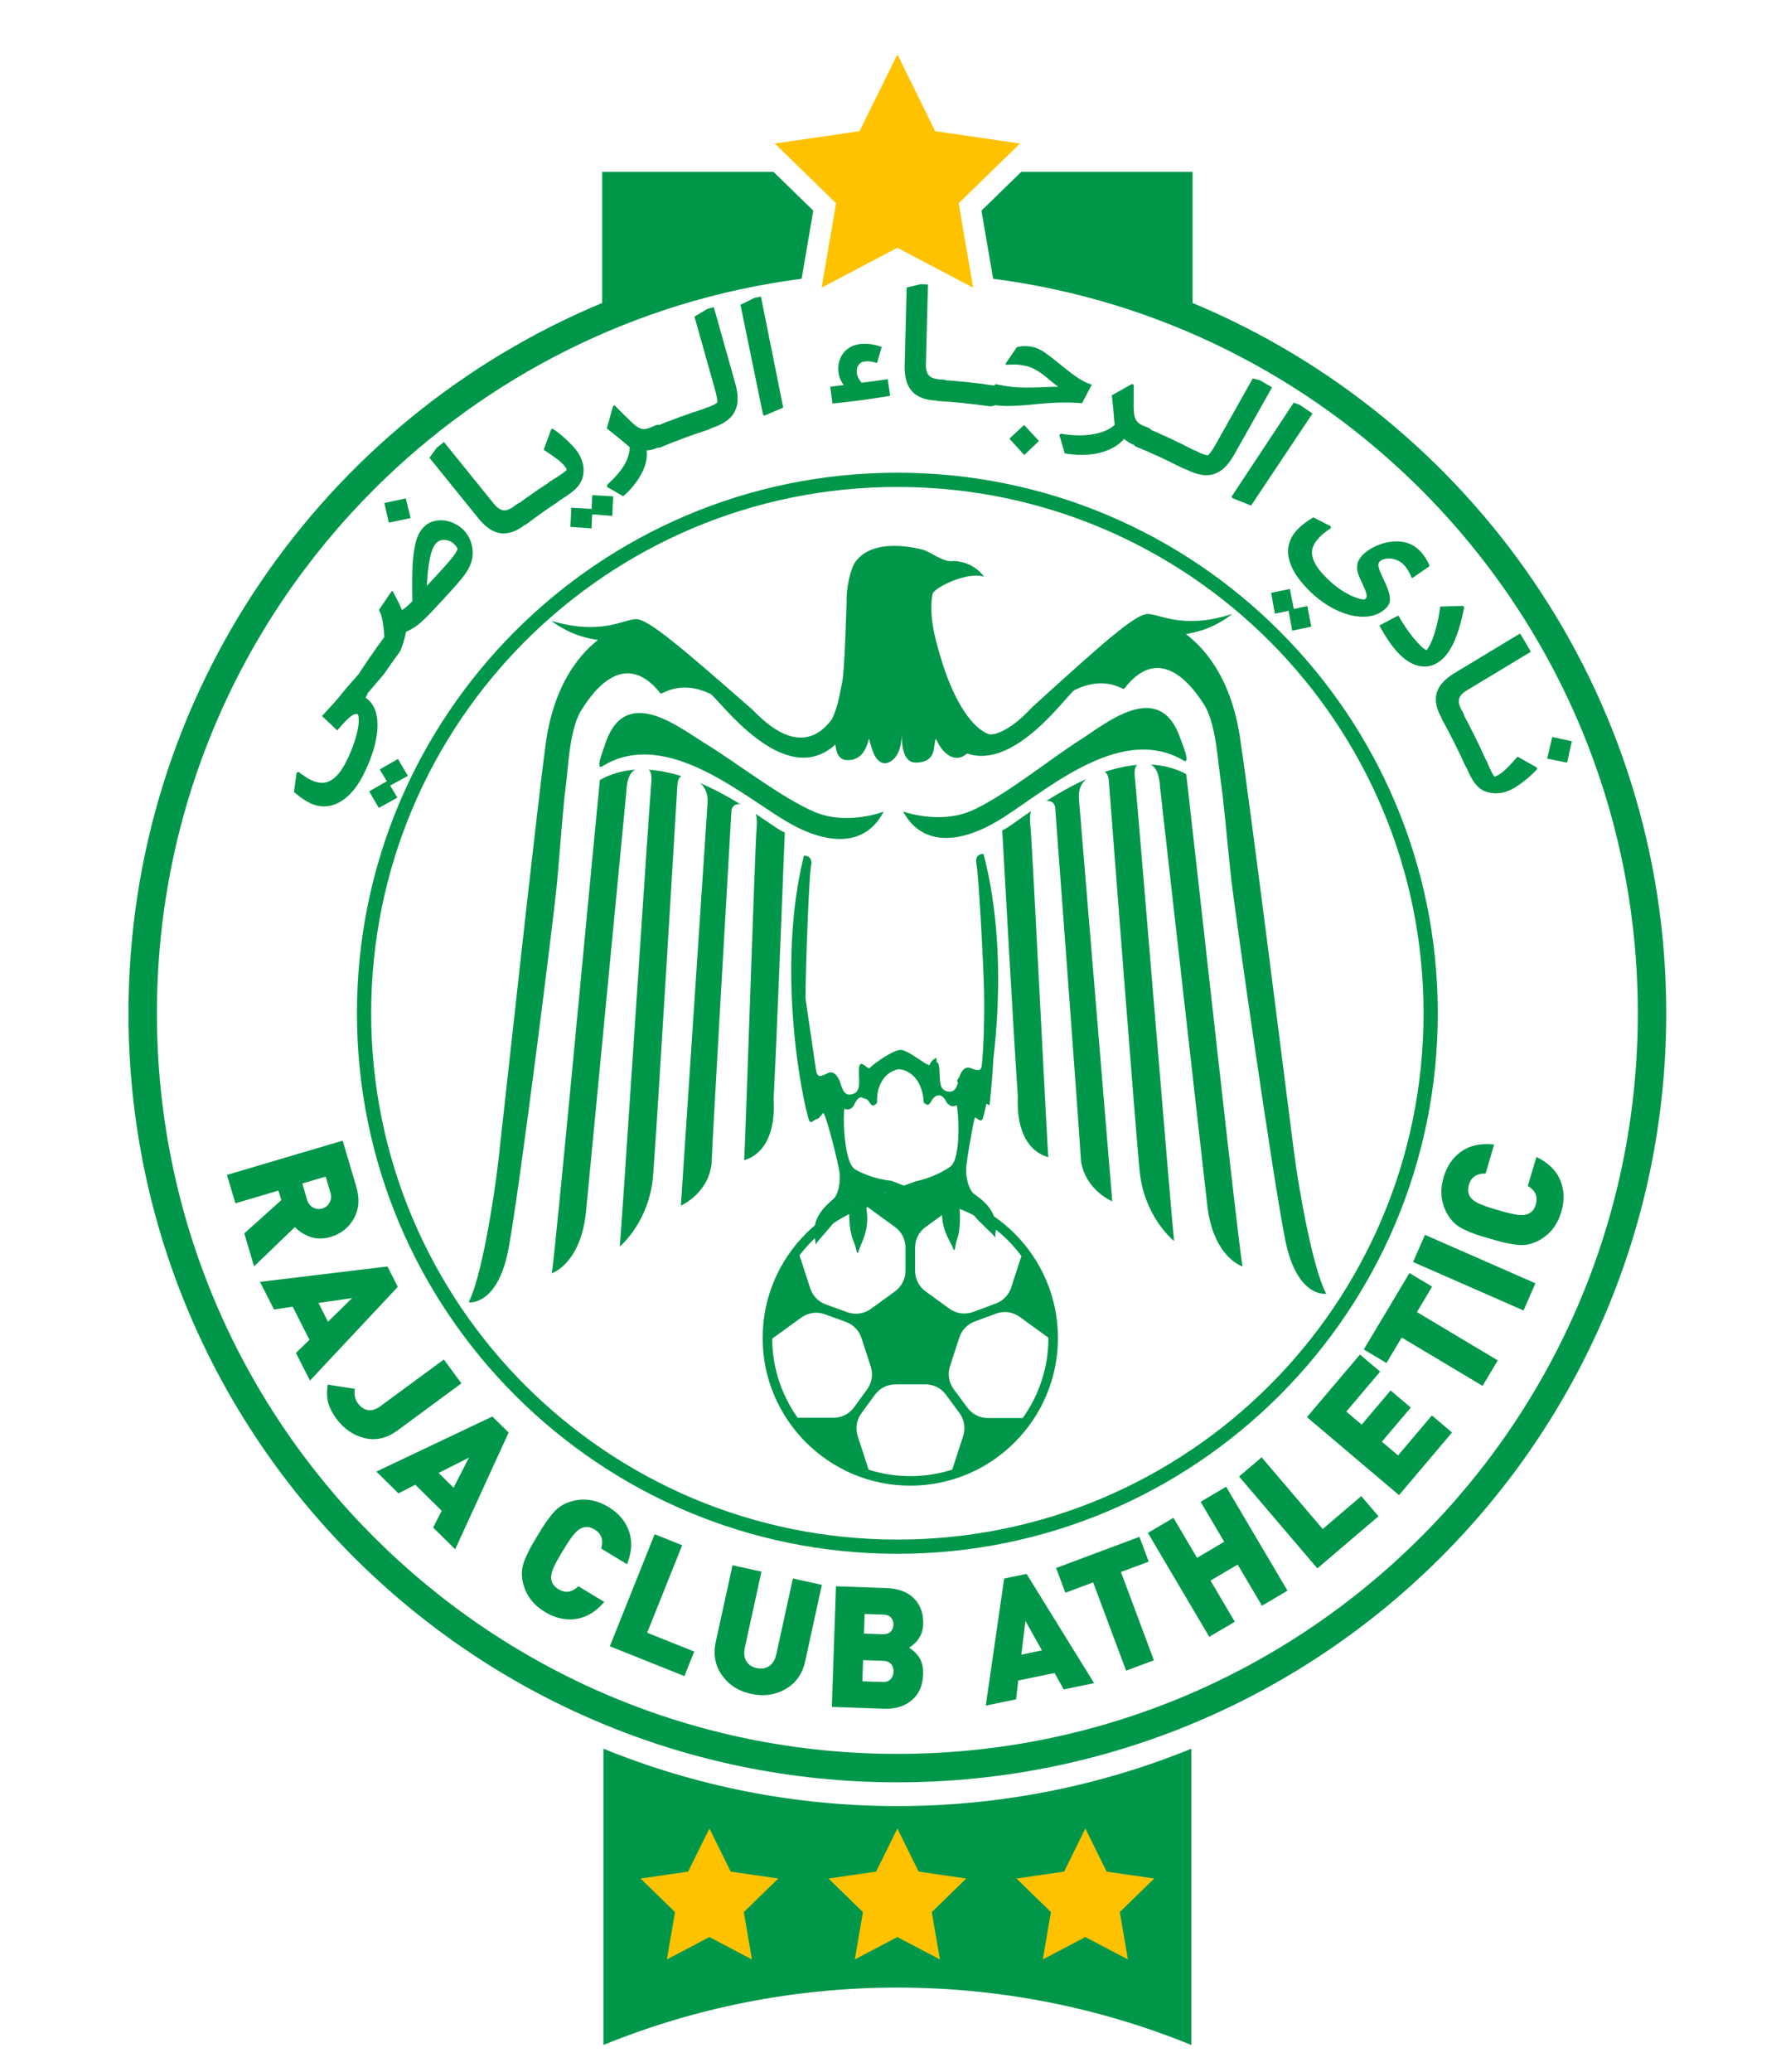 <svg version="1.1" id="Calque_1" xmlns="http://www.w3.org/2000/svg" x="0px" y="0px" viewBox="0 0 366.85 427.96" style="enable-background:new 0 0 366.85 427.96" xml:space="preserve"><style>.st0{fill:#00974A}.st1{fill:#FFC200}</style><path class="st0" d="M52.48,261.52l-2.02-6.81l7.64-6.86l-0.59-1.98l-8.89,2.63l-1.74-5.87l23.9-7.07l2.8,9.46 c0.75,2.53,0.58,4.74-0.5,6.64c-1.08,1.9-2.67,3.16-4.78,3.78c-1.5,0.44-2.89,0.44-4.18,0c-1.29-0.45-2.36-1.13-3.21-2.04 L52.48,261.52z M64.68,249.37c0.62,0.33,1.25,0.4,1.9,0.2s1.14-0.59,1.49-1.21c0.34-0.61,0.4-1.3,0.18-2.06l-0.98-3.32l-4.83,1.43 l0.98,3.32C63.63,248.5,64.06,249.04,64.68,249.37z"/><path class="st0" d="M64.03,285.11l-2.9-5.71l2.79-2.71l-3.46-6.84l-3.86,0.58l-2.9-5.71l26.33-3.18l2.14,4.21L64.03,285.11z M67.75,272.95l4.98-4.88l-6.94,1.01L67.75,272.95z"/><path class="st0" d="M82.13,295.39c-2.24,1.65-4.52,2.17-6.85,1.59c-2.33-0.59-4.25-1.91-5.76-3.95c-0.87-1.18-1.45-2.31-1.73-3.38 c-0.28-1.07-0.31-2.3-0.1-3.71l5.6,0.88c-0.18,1.17,0.03,2.17,0.62,2.97c0.59,0.81,1.29,1.28,2.1,1.41 c0.81,0.13,1.67-0.14,2.59-0.82l13.08-9.63l3.63,4.93L82.13,295.39z"/><path class="st0" d="M94.02,319.95l-4.56-4.5l1.78-3.45l-5.46-5.38l-3.48,1.78l-4.56-4.5l23.96-11.37l3.36,3.32L94.02,319.95z M93.69,307.23l3.18-6.21l-6.27,3.16L93.69,307.23z"/><path class="st0" d="M124.82,330.82c-1.76,2.05-3.72,3.22-5.88,3.52c-2.16,0.3-4.29-0.18-6.38-1.45c-2.4-1.45-3.9-3.43-4.51-5.92 c-0.21-0.83-0.29-1.65-0.24-2.44c0.04-0.79,0.25-1.63,0.63-2.52c0.38-0.89,0.72-1.63,1.04-2.23c0.32-0.6,0.83-1.47,1.53-2.63 c0.7-1.16,1.24-2.02,1.62-2.58c0.38-0.56,0.88-1.21,1.49-1.96c0.62-0.75,1.26-1.32,1.95-1.73c0.68-0.41,1.44-0.71,2.27-0.92 c2.5-0.61,4.95-0.2,7.34,1.25c2.1,1.27,3.51,2.93,4.24,4.98c0.73,2.05,0.6,4.33-0.4,6.84l-5.33-3.23c0.5-1.77,0.05-3.08-1.35-3.93 c-0.92-0.56-1.79-0.67-2.61-0.35c-0.5,0.19-1.02,0.59-1.57,1.2c-0.55,0.61-1.36,1.8-2.43,3.58c-1.08,1.78-1.76,3.05-2.04,3.82 c-0.29,0.77-0.4,1.41-0.34,1.94c0.1,0.88,0.6,1.59,1.52,2.15c1.4,0.85,2.76,0.64,4.1-0.63L124.82,330.82z"/><path class="st0" d="M141.37,346.14l-15.4-6.16l9.25-23.14l5.69,2.27l-7.23,18.07l9.72,3.89L141.37,346.14z"/><path class="st0" d="M166.32,343.08c-0.57,2.6-1.92,4.51-4.07,5.74c-2.14,1.23-4.51,1.56-7.11,0.99s-4.6-1.85-6.02-3.86 c-1.41-2-1.83-4.31-1.27-6.9l3.46-15.8l5.98,1.31l-3.43,15.66c-0.24,1.12-0.15,2.05,0.28,2.8c0.43,0.75,1.15,1.24,2.15,1.46 c1,0.22,1.87,0.08,2.6-0.42c0.73-0.5,1.22-1.3,1.46-2.42l3.43-15.66l5.98,1.31L166.32,343.08z"/><path class="st0" d="M190.68,345.8c-0.08,2.31-0.87,4.08-2.36,5.33c-1.49,1.24-3.38,1.83-5.66,1.75l-10.84-0.38l0.86-24.91 l10.32,0.36c2.54,0.09,4.48,0.81,5.81,2.16c1.33,1.35,1.96,3.13,1.88,5.32c-0.07,2.05-1.04,3.66-2.9,4.84 c0.37,0.25,0.67,0.47,0.92,0.68c0.25,0.21,0.55,0.53,0.91,0.98c0.36,0.44,0.63,1,0.82,1.66S190.7,344.98,190.68,345.8z M183.97,346.77c0.38-0.42,0.58-0.93,0.6-1.54c0.02-0.61-0.14-1.13-0.49-1.56c-0.35-0.43-0.91-0.66-1.67-0.69l-4.13-0.14 l-0.15,4.37l4.13,0.14C183.02,347.39,183.59,347.19,183.97,346.77z M183.98,336.95c0.36-0.38,0.55-0.86,0.57-1.42 c0.02-0.56-0.14-1.04-0.48-1.45c-0.34-0.41-0.89-0.63-1.66-0.65l-3.81-0.13l-0.14,4.06l3.81,0.13 C183.05,337.51,183.61,337.34,183.98,336.95z"/><path class="st0" d="M225.99,347.59l-6.27,1.3l-1.89-3.4l-7.5,1.56l-0.44,3.88l-6.27,1.3l3.8-26.24l4.63-0.96L225.99,347.59z M215.22,340.82l-3.41-6.08l-0.84,6.97L215.22,340.82z"/><path class="st0" d="M237.28,322.5l-5.74,2.14l6.81,18.23l-5.74,2.14l-6.81-18.23l-5.74,2.14l-1.91-5.11l17.21-6.43L237.28,322.5z"/><path class="st0" d="M265.94,328.49l-5.27,3.11l-5.02-8.5l-5.61,3.31l5.02,8.5l-5.28,3.11l-12.67-21.46l5.28-3.11l4.87,8.26 l5.61-3.31l-4.87-8.26l5.27-3.11L265.94,328.49z"/><path class="st0" d="M284.74,313.13l-12.63,10.76l-16.17-18.97l4.66-3.97l12.62,14.81l7.96-6.79L284.74,313.13z"/><path class="st0" d="M299.93,295.83l-10.95,12.93l-19.02-16.1l10.95-12.93l4.17,3.53l-6.99,8.25l3.18,2.69l5.97-7.05l4.17,3.53 l-5.97,7.05l3.34,2.83l6.99-8.25L299.93,295.83z"/><path class="st0" d="M295.82,265.7l-3.14,5.26l16.7,9.98l-3.14,5.26l-16.71-9.98l-3.14,5.26l-4.69-2.8l9.43-15.77L295.82,265.7z"/><path class="st0" d="M317.16,265.02l-2.46,5.61l-22.82-10.01l2.46-5.61L317.16,265.02z"/><path class="st0" d="M317.36,238.93c2.43,1.17,4.07,2.76,4.91,4.77c0.85,2.01,0.93,4.19,0.24,6.54c-0.79,2.69-2.31,4.65-4.56,5.89 c-0.75,0.41-1.52,0.7-2.29,0.86c-0.78,0.16-1.64,0.18-2.6,0.04c-0.96-0.13-1.77-0.28-2.42-0.44c-0.66-0.16-1.64-0.42-2.94-0.8 c-1.3-0.38-2.27-0.68-2.91-0.9c-0.64-0.22-1.4-0.54-2.28-0.94c-0.88-0.4-1.6-0.88-2.17-1.44c-0.57-0.55-1.06-1.21-1.47-1.96 c-1.24-2.26-1.46-4.73-0.68-7.42c0.69-2.35,1.93-4.15,3.72-5.38c1.8-1.24,4.03-1.7,6.71-1.38l-1.75,5.98 c-1.84-0.03-2.99,0.74-3.45,2.31c-0.3,1.03-0.19,1.9,0.33,2.61c0.31,0.43,0.83,0.83,1.56,1.2c0.73,0.37,2.09,0.85,4.09,1.43 s3.4,0.91,4.21,0.99c0.81,0.08,1.47,0.02,1.96-0.17c0.82-0.32,1.38-0.99,1.68-2.02c0.46-1.57-0.09-2.84-1.66-3.8L317.36,238.93z"/><g><polygon class="st0" points="82.2,156.74 78.44,158.89 79.9,161.34 76.25,163.43 78.25,166.84 82.07,164.73 80.6,162.23 84.25,160.22"/><path class="st0" d="M95.55,109.25c-0.72-0.67-1.57-1.16-2.56-1.49c-0.98-0.32-1.98-0.4-2.99-0.22c-1.01,0.18-1.88,0.67-2.61,1.45 c-0.69,0.76-1.21,1.78-1.54,3.09c-0.32,1.3-0.53,2.89-0.63,4.78c-0.09,1.88-0.1,4.32-0.04,7.3c-0.43,0.43-0.81,0.79-1.14,1.09 c-0.34,0.29-0.68,0.54-1.01,0.73c-0.37-0.94-1.02-2.24-1.94-3.89l-0.2,0.01l-2.64,3.89c1.04,1.45,1.11,5.59,1.11,5.59l-1.21,1.68 l-0.01,0.01c-0.07,0.08-0.14,0.17-0.21,0.27l-1.38,1.99l-0.04,0.05c-0.06,0.07-0.12,0.14-0.17,0.22l-1.35,2.03 c-0.07,0.08-0.13,0.17-0.2,0.27l-0.66,1.06c0,0-2.65,2.97-3.38,3.9c-0.72,0.94-1.7,2.07-2.93,3.39l-1.31,1.42l3.15,2.97 c0.84-1,1.53-1.75,2.06-2.25c0.53-0.51,0.97-0.85,1.3-1.01c0.34-0.16,0.64-0.17,0.92-0.04c0.19,0.5,0.23,1.25,0.1,2.24 s-0.4,2.11-0.81,3.36c-0.41,1.25-0.91,2.49-1.5,3.72c-0.78,1.6-1.57,2.78-2.38,3.54c-0.81,0.76-1.63,1.18-2.48,1.24 c-0.85,0.07-1.76-0.13-2.72-0.6c-0.36-0.17-0.74-0.4-1.15-0.67c-0.41-0.28-0.88-0.61-1.39-0.99l-0.36,0.26l-0.53,3.91 c1.2,1.04,2.31,1.81,3.32,2.3c1.28,0.61,2.59,0.81,3.93,0.59c1.34-0.22,2.64-0.9,3.91-2.05c1.27-1.15,2.41-2.78,3.42-4.88 c1.13-2.33,1.91-4.53,2.33-6.59c0.43-2.06,0.47-3.86,0.12-5.39c-0.35-1.53-1.09-2.67-2.23-3.43l0.47-0.99l3.41-4.01l1.52-2.2 l0.07-0.1l1.57-2.17c0.48-0.66,1.2-3.48,1.31-4.15c1.07-0.47,2.03-1.06,2.86-1.78c0.84-0.72,1.95-1.82,3.33-3.31l2.54-2.75 c1.24-1.34,2.2-2.44,2.89-3.3c0.68-0.86,1.2-1.68,1.56-2.46c0.36-0.78,0.55-1.6,0.59-2.46c0.04-0.88-0.11-1.79-0.46-2.73 C96.83,110.74,96.29,109.93,95.55,109.25z M93.44,115.14c-0.54,0.68-1.51,1.78-2.91,3.3l-2.35,2.54c0.09-2.26,0.29-4.15,0.61-5.66 c0.32-1.51,0.76-2.57,1.32-3.17c0.3-0.33,0.68-0.53,1.13-0.61c0.45-0.08,0.91-0.04,1.36,0.1c0.45,0.15,0.83,0.36,1.14,0.65 c0.43,0.4,0.69,0.77,0.78,1.11C94.34,113.87,93.98,114.45,93.44,115.14z"/><polygon class="st0" points="84.82,106.99 83.82,102.92 79.39,103.88 80.32,107.93"/><polygon class="st0" points="122.21,105.1 118.01,104.85 117.82,108.81 122.18,109.12 122.31,106.22 126.47,106.54 126.65,102.5 122.33,102.25"/><path class="st0" d="M120.34,98.62c0.23-0.84,0.27-1.68,0.12-2.52c-0.15-0.83-0.47-1.65-0.95-2.45c-0.42-0.7-1.15-1.54-2.18-2.53 c-1.02-0.99-2.09-1.86-3.19-2.61l-0.3,0.18l-1.54,4.2c1.16,0.74,2.14,1.42,2.93,2.03c0.79,0.62,1.35,1.19,1.67,1.73 c0.1,0.16,0.16,0.28,0.17,0.35c-0.15,0.2-0.49,0.49-1.02,0.86c-0.53,0.37-1.1,0.75-1.73,1.12l-0.9,0.55l0.02,0.06l-1.92,1.3 c-0.11,0.04-0.22,0.11-0.33,0.19l-1.96,1.39c-0.1,0.05-0.2,0.11-0.31,0.19l-1.57,1.17c-0.22,0.05-0.45,0.17-0.7,0.37 c-0.69,0.56-1.28,0.92-1.78,1.08c-0.5,0.17-0.98,0.15-1.44-0.05c-0.46-0.2-0.94-0.6-1.44-1.22L91.7,91.28 c-0.51,0.4-1.01,0.8-1.51,1.21l-1.48,2.05l10.08,12.47c1.55,1.92,3.14,2.97,4.74,3.13c1.55,0.16,3.2-0.43,4.95-1.8l0.03,0.07 l2.15-1.59l2.18-1.55l0.15-0.1l2.17-1.47c0.19-0.13,0.36-0.27,0.5-0.41l0.16-0.1c1.48-0.89,2.55-1.68,3.21-2.37 C119.7,100.14,120.13,99.4,120.34,98.62z"/><path class="st0" d="M147.44,63.43c-0.43,0.11-0.86,0.23-1.3,0.35l-2.69,1.6l4.26,15.16c0.29,1.03,0.45,1.89,0.47,2.56 c-0.5,0.46-1.36,0.85-2.57,1.2v0.05l-2.21,0.74h-0.01c-0.11,0.02-0.21,0.05-0.33,0.09L140.8,86h-0.02 c-0.12,0.02-0.23,0.06-0.35,0.11l-2.24,0.86h-0.01c-0.11,0.02-0.23,0.06-0.35,0.11l-1.63,0.67c-0.28-0.07-0.6-0.01-0.96,0.16 c-0.78,0.37-1.41,0.6-1.89,0.67c-0.48,0.08-0.96-0.01-1.43-0.26c-0.47-0.26-1.05-0.72-1.74-1.4c-0.09-0.09-0.21-0.21-0.37-0.38 c-0.16-0.17-0.38-0.37-0.64-0.61c-0.36-0.37-0.73-0.74-1.1-1.1c-0.37-0.37-0.73-0.74-1.09-1.11l-0.35,0.17l-1.29,4.58 c1.94,1.52,3.52,2.82,4.74,3.9c-0.04,1.21-0.41,2.42-1.11,3.63c-0.7,1.22-1.88,2.58-3.53,4.1l-0.05,0.45l3.33,1.94 c1.56-1.34,2.8-2.87,3.73-4.57s1.31-3.33,1.12-4.9c0.72-0.02,1.52-0.22,2.41-0.62l0.03,0.15l2.49-1.02l0.13-0.05l2.39-0.91 l0.1-0.04l2.39-0.86l0.14-0.05l2.52-0.84c0.24-0.08,0.45-0.18,0.63-0.3c1.37-0.45,2.48-0.98,3.33-1.6c1.04-0.76,1.72-1.75,2.05-3 c0.33-1.24,0.23-2.82-0.31-4.73L147.44,63.43z"/><path class="st0" d="M155.83,61.52l-2.88,1.42l4.67,22.73l0.32,0.15l3.84-1.65l-4.6-22.92C156.73,61.34,156.28,61.42,155.83,61.52z"/><path class="st0" d="M177.98,79.04c-0.63-0.73-0.97-1.46-1.01-2.18c-0.04-0.63,0.1-1.15,0.44-1.57c0.33-0.42,0.83-0.64,1.52-0.68 c0.52-0.04,1.26,0.08,2.22,0.35l0.98-3.28c-0.58-0.24-1.22-0.43-1.94-0.55c-0.72-0.12-1.42-0.16-2.1-0.12 c-1.05,0.06-1.95,0.34-2.72,0.84c-0.76,0.5-1.34,1.16-1.72,1.98c-0.39,0.82-0.55,1.7-0.49,2.66c0.06,1.12,0.44,2.12,1.12,3.02 l-2.78,0.34l0.45,3.48c2.32-0.23,4.32-0.46,5.99-0.69c1.67-0.23,3.65-0.52,5.94-0.89l-0.52-3.44 C181.6,78.57,179.81,78.82,177.98,79.04z"/><polygon class="st0" points="208.5,90.59 211.57,93.97 214.6,91.07 211.54,87.76"/><path class="st0" d="M219.17,83.13c1.65-0.03,3.09,0.02,4.33,0.15l2.02-3.85c-0.81-0.23-1.67-0.63-2.58-1.21 c-0.91-0.57-2.18-1.52-3.79-2.84c-1.58-1.29-2.75-2.19-3.54-2.71c-0.78-0.51-1.54-0.85-2.29-1.02c-0.55-0.12-1.12-0.18-1.71-0.17 c-0.59,0.01-1.11,0.09-1.57,0.22l-2.35,3.42l0.13,0.21c0.75-0.05,1.44-0.06,2.07-0.04s1.3,0.12,2,0.28 c0.75,0.16,1.53,0.48,2.32,0.95c0.79,0.47,1.75,1.2,2.89,2.2c0.69,0.56,1.17,0.94,1.46,1.15c-0.19,0.01-0.66,0.01-1.4,0.03 c-0.75,0.01-1.53,0.04-2.36,0.09c-2.19,0.08-3.92,0.07-5.17-0.04c-1.26-0.1-2.6-0.32-4.04-0.64l-0.15,0.32l-2.17-0.29 c-0.11-0.03-0.23-0.05-0.36-0.07L200.48,79c-0.1-0.03-0.22-0.05-0.34-0.06l-2.38-0.21l-0.07-0.01c-0.08-0.02-0.17-0.03-0.27-0.04 l-1.99-0.14c-0.2-0.1-0.45-0.15-0.76-0.16c-0.88-0.03-1.57-0.14-2.05-0.34c-0.49-0.2-0.84-0.52-1.06-0.97 c-0.23-0.45-0.33-1.07-0.31-1.86l0.43-16.46c-0.52-0.02-1.05-0.04-1.58-0.05l-2.82,0.68l-0.41,16.03 c-0.06,2.47,0.46,4.29,1.58,5.47c1.08,1.13,2.72,1.75,4.95,1.84l-0.02,0.06l2.79,0.2h0.08h0.03l2.42,0.23l0.11,0.01l2.67,0.3h0.05 l2.61,0.35c0.55,0.07,1.02,0.01,1.39-0.19c0.75,0.1,1.53,0.15,2.34,0.16c1.48,0.02,3.48-0.1,6-0.36 C215.76,83.28,217.52,83.17,219.17,83.13z"/><path class="st0" d="M262.75,80c-0.83-0.5-1.66-0.99-2.49-1.47l-1.49-0.38l-7.72,13.73c-0.53,0.93-1.03,1.65-1.49,2.14 c-0.67-0.04-1.56-0.36-2.66-0.98l-0.03,0.04l-2.09-1.04l-0.01-0.01c-0.08-0.05-0.18-0.11-0.29-0.16l-2.19-1.04 c-0.09-0.06-0.19-0.11-0.3-0.16l-2.21-0.99l-0.01-0.01c-0.09-0.06-0.19-0.11-0.3-0.16l-1.65-0.7c-0.15-0.24-0.42-0.42-0.82-0.56 c-0.79-0.28-1.38-0.56-1.76-0.85c-0.38-0.28-0.65-0.68-0.82-1.2c-0.16-0.51-0.24-1.26-0.25-2.22l0.01-4.53l-0.39-0.14l-4.13,2.32 c0.19,1.63,0.38,3.67,0.58,6.11c-0.63,0.6-1.47,1.08-2.52,1.45s-2.3,0.6-3.75,0.69c-1.46,0.09-3.06-0.01-4.81-0.31l-0.35,0.25 l1.13,3.82c1.73,0.29,3.37,0.37,4.93,0.24c1.55-0.13,2.96-0.47,4.22-1.03c1.27-0.55,2.3-1.3,3.1-2.22 c0.59,0.54,1.33,0.99,2.21,1.33l-0.09,0.13l2.47,1.04l0.12,0.05l2.33,1.04l0.11,0.05l2.3,1.09l0.12,0.06l2.39,1.19 c0.23,0.12,0.46,0.2,0.67,0.25c1.27,0.64,2.42,1.04,3.45,1.21c1.26,0.2,2.45-0.02,3.56-0.67c1.12-0.64,2.16-1.83,3.13-3.56 L262.75,80z"/><path class="st0" d="M268.43,83.58l-1.21-0.41l-12.8,19.35l0.12,0.34l3.88,1.55l12.69-19.01 C270.23,84.78,269.33,84.18,268.43,83.58z"/><path class="st0" d="M287.04,124.39c0.11-0.41,0.1-0.94-0.04-1.6c-0.14-0.66-0.45-1.5-0.92-2.53c-0.47-0.97-0.8-1.71-1.01-2.21 c-0.2-0.5-0.32-0.91-0.35-1.25c-0.03-0.34,0.06-0.62,0.27-0.84c0.32-0.31,0.76-0.51,1.35-0.59c0.58-0.08,1.2-0.03,1.84,0.17 c0.65,0.19,1.22,0.53,1.7,1c0.35,0.35,0.68,0.78,0.99,1.29c0.3,0.51,0.54,1,0.71,1.46l0.2,0.05l3.52-2.43 c-0.17-0.5-0.44-1.04-0.81-1.63c-0.37-0.59-0.8-1.13-1.3-1.62c-1.1-1.08-2.4-1.68-3.91-1.81c-1.52-0.12-2.98,0.09-4.4,0.64 c-1.43,0.55-2.55,1.25-3.39,2.09c-0.62,0.64-0.99,1.27-1.1,1.91c-0.12,0.64-0.08,1.27,0.11,1.88s0.53,1.4,1,2.35 c0.42,0.9,0.67,1.56,0.76,1.97c0.09,0.42,0.03,0.72-0.16,0.92c-0.04,0.04-0.13,0.1-0.3,0.2c-0.57-0.03-1.27-0.21-2.1-0.54 c-0.83-0.32-1.73-0.8-2.7-1.44c-0.96-0.64-1.9-1.41-2.81-2.3c-1.34-1.31-2.24-2.47-2.71-3.49c-0.47-1.02-0.59-1.93-0.38-2.73 c0.21-0.8,0.7-1.6,1.47-2.38c0.28-0.28,0.61-0.58,1-0.89c0.38-0.31,0.84-0.64,1.36-1.01l-0.08-0.37l-3.58-1.81 c-1.3,0.76-2.37,1.57-3.22,2.44c-1.01,1.03-1.64,2.2-1.89,3.51c-0.26,1.3-0.03,2.74,0.67,4.31s1.92,3.21,3.67,4.93 c1.78,1.75,3.69,3.09,5.73,4.03c2.04,0.94,3.96,1.36,5.75,1.28c1.8-0.08,3.25-0.69,4.37-1.82 C286.69,125.18,286.92,124.8,287.04,124.39z"/><polygon class="st0" points="267.24,125.76 266.44,121.63 262.56,122.43 263.34,126.73 266.18,126.14 266.91,130.24 270.86,129.41 270.03,125.16"/><path class="st0" d="M300.47,132.27c0.83-1.96,1.48-4.24,1.96-6.86l-0.2-0.28l-4.73,0.13c-0.22,1.76-0.58,3.5-1.1,5.23 c-0.52,1.74-1.1,3-1.74,3.78c-0.42-0.18-0.98-0.63-1.66-1.36c-0.68-0.73-1.3-1.47-1.84-2.21c-0.4-0.54-0.83-1.16-1.28-1.86 c-0.46-0.69-0.76-1.22-0.9-1.57l-0.26-0.11l-3.78,2.01c0.2,0.43,0.55,1.05,1.05,1.86c0.49,0.81,0.97,1.52,1.42,2.14 c1.03,1.39,2.11,2.48,3.25,3.26c1.14,0.78,2.29,1.19,3.45,1.22c1.15,0.04,2.24-0.33,3.28-1.09 C298.61,135.66,299.64,134.23,300.47,132.27z"/><polygon class="st0" points="320.63,152.2 319.58,156.67 323.69,157.5 324.69,153.08"/><path class="st0" d="M313.48,156.27c-0.95,1.07-1.78,1.94-2.48,2.62c-0.71,0.68-1.36,1.13-1.94,1.37c-0.17,0.07-0.3,0.11-0.37,0.11 c-0.17-0.18-0.41-0.56-0.69-1.14c-0.29-0.58-0.57-1.21-0.84-1.89l-0.14-0.32l-0.04,0.01l-0.99-2.13c-0.03-0.1-0.07-0.21-0.13-0.32 l-1.04-2.12v-0.01c-0.04-0.12-0.1-0.25-0.17-0.38l-1.13-2.19l-0.02-0.06c-0.02-0.07-0.06-0.14-0.1-0.21l-0.94-1.74 c-0.02-0.22-0.11-0.46-0.27-0.73c-0.46-0.76-0.73-1.4-0.83-1.92c-0.09-0.51-0.01-0.98,0.25-1.41c0.26-0.43,0.73-0.85,1.41-1.26 l13.19-7.95c-0.72-1.27-1.46-2.53-2.23-3.77l-13.49,8.14c-2.12,1.27-3.37,2.69-3.76,4.26c-0.38,1.52-0.01,3.24,1.11,5.16 l-0.07,0.02l1.28,2.34l0.07,0.14l1.16,2.25l0.05,0.1l1.13,2.3l0.06,0.12l1.12,2.42c0.1,0.2,0.2,0.38,0.32,0.54 c0.58,1.37,1.13,2.4,1.65,3.09c0.57,0.76,1.22,1.31,1.96,1.64c0.82,0.32,1.65,0.48,2.5,0.48c0.85-0.01,1.7-0.18,2.55-0.53 c0.78-0.31,1.73-0.89,2.86-1.74c1.13-0.84,2.15-1.76,3.05-2.75l-0.13-0.33L313.48,156.27z"/></g><path class="st0" d="M188.03,306.81c16.82,0,30.5-13.68,30.5-30.5c0-16.82-13.68-30.5-30.5-30.5s-30.5,13.68-30.5,30.5	C157.53,293.13,171.21,306.81,188.03,306.81z M216.56,276.31c0,6.16-1.97,11.86-5.3,16.53h-7.21c-1.66,0-3.23-0.79-4.22-2.13	l-2.83-3.82c-1.01-1.36-1.3-3.13-0.77-4.75l1.93-5.93c0.5-1.53,1.66-2.74,3.17-3.3l4.41-1.63c1.65-0.61,3.49-0.36,4.91,0.68	l5.91,4.3C216.56,276.27,216.56,276.29,216.56,276.31z M189.02,257.65c0-1.68,0.8-3.26,2.16-4.25l5.77-4.19	c5.67,1.87,10.56,5.47,14.03,10.18l-2.11,6.5c-0.5,1.53-1.66,2.74-3.17,3.3l-4.7,1.74c-1.65,0.61-3.49,0.36-4.91-0.68l-4.91-3.57	c-1.36-0.99-2.16-2.57-2.16-4.25V257.65z M191.16,285.88c1.66,0,3.23,0.79,4.22,2.13l2.8,3.79c1.01,1.36,1.3,3.13,0.77,4.75	l-2.25,6.94c-2.74,0.88-5.65,1.35-8.68,1.35c-3,0-5.89-0.47-8.6-1.33l-2.25-6.92c-0.52-1.6-0.24-3.35,0.75-4.71l2.79-3.83	c0.99-1.36,2.57-2.16,4.25-2.16H191.16z M179.11,249.21l5.77,4.19c1.36,0.99,2.16,2.57,2.16,4.25v4.78c0,1.68-0.81,3.26-2.16,4.25	l-4.98,3.62c-1.41,1.02-3.24,1.28-4.88,0.69l-4.45-1.61c-1.52-0.55-2.71-1.78-3.21-3.32l-2.21-6.8	C168.63,254.62,173.48,251.07,179.11,249.21z M159.5,276.46l6-4.36c1.41-1.02,3.24-1.28,4.88-0.69l4.35,1.58	c1.52,0.55,2.71,1.78,3.21,3.32l1.92,5.9c0.52,1.6,0.24,3.35-0.75,4.71l-2.7,3.71c-0.99,1.36-2.57,2.16-4.25,2.16h-7.4	C161.48,288.16,159.53,282.53,159.5,276.46z"/><path class="st0" d="M185.36,372.98c-21.49,0-41.98-4.22-60.72-11.85v61.18c18.74-7.63,39.24-11.85,60.72-11.85	c21.49,0,41.98,4.22,60.72,11.85v-61.18C227.35,368.76,206.85,372.98,185.36,372.98z"/><path class="st0" d="M344.18,209.25c0,87.72-71.1,158.82-158.82,158.82c-87.71,0-158.82-71.1-158.82-158.82	c0-66.1,40.39-122.77,97.84-146.68V35.48h35.38l8.23,8.02l-2.41,14.07C131.25,62,100.5,77.81,77.21,101.1	c-27.69,27.69-44.8,65.91-44.8,108.15c0,42.25,17.11,80.47,44.8,108.15c27.69,27.69,65.9,44.8,108.15,44.8s80.47-17.11,108.16-44.8	c27.68-27.68,44.79-65.9,44.79-108.15c0-42.24-17.11-80.46-44.79-108.15c-23.3-23.29-54.05-39.1-88.38-43.53l-2.41-14.07l8.23-8.02	h35.38v27.09C303.79,86.48,344.18,143.15,344.18,209.25z"/><polygon class="st1" points="185.36,11.24 177.54,27.09 160.04,29.64 172.7,41.98 169.71,59.41 185.36,51.17 201.01,59.41 198.02,41.98 210.69,29.64 193.18,27.09"/><path class="st0" d="M264.29,130.32c-20.2-20.2-48.11-32.7-78.93-32.7c-61.65,0-111.63,49.98-111.63,111.63	c0,30.83,12.49,58.73,32.7,78.93c20.2,20.2,48.11,32.7,78.93,32.7s58.73-12.5,78.93-32.7c20.21-20.2,32.7-48.1,32.7-78.93	C296.99,178.42,284.5,150.52,264.29,130.32z M262.22,286.11c-9.84,9.83-21.55,17.79-34.55,23.29c-13.01,5.5-27.3,8.54-42.31,8.54	c-15.01,0-29.3-3.04-42.31-8.54c-13-5.5-24.71-13.46-34.55-23.29c-9.84-9.84-17.79-21.55-23.29-34.55c-5.5-13-8.54-27.3-8.54-42.31	c0-30.02,12.16-57.18,31.83-76.86c9.84-9.83,21.55-17.79,34.55-23.29c13.01-5.5,27.3-8.54,42.31-8.54c15.01,0,29.3,3.04,42.31,8.54	c13,5.5,24.71,13.46,34.55,23.29c9.84,9.84,17.79,21.55,23.29,34.55s8.54,27.3,8.54,42.31s-3.04,29.31-8.54,42.31	C280.01,264.56,272.06,276.27,262.22,286.11z"/><polygon class="st1" points="146.54,377.61 142.14,386.51 132.32,387.94 139.43,394.87 137.75,404.65 146.54,400.03 155.32,404.65 153.64,394.87 160.76,387.94 150.93,386.51"/><polygon class="st1" points="185.36,377.61 180.97,386.51 171.14,387.94 178.25,394.87 176.57,404.65 185.36,400.03 194.15,404.65 192.47,394.87 199.58,387.94 189.75,386.51"/><polygon class="st1" points="224.19,377.61 219.8,386.51 209.97,387.94 217.08,394.87 215.4,404.65 224.19,400.03 232.98,404.65 231.3,394.87 238.41,387.94 228.58,386.51"/><g><path class="st0" d="M182.53,167.62c0,0-7.47,2.87-14.12,0.12c-6.68-2.75-16.81-10.61-22.44-14.01c-5.4-3.26-16.42-12.4-20.74-0.72 c-0.2,0.83-2.52,6.21-0.8,5.23c13.41-8.28,29.76,6.85,38.92,11.91C165.27,171.21,177.12,177.9,182.53,167.62z"/><path class="st0" d="M131.28,158.95c-2.53,0.16-5.02,0.81-7.37,2.12c-2.18,22.11-9.44,100.37-9.95,101.89 c1.62-0.62,6.19-3.49,7.09-12.79c0.89-9.3,8.32-86.56,8.32-86.56S129.35,159.69,131.28,158.95z"/><path class="st0" d="M156.1,168.08c0.23,0.64,0.32,1.58,0.18,3.06c-0.34,3.48-2.39,67.52-2.58,68.46c0.64-0.22,6.75-1.61,6.1-12.72 c0.6-11.13,2.31-54.97,2.31-54.97C161.38,171.75,159.2,170.13,156.1,168.08z"/><path class="st0" d="M133.95,158.96c0.51,0.28,0.74,1.05,0.55,3.1c-0.39,3.99-6.27,94.38-6.49,95.36 c0.46-0.35,6.12-5.39,6.88-14.53c0.76-9.13,5.03-80.72,5.03-80.72s-0.01-1.46,0.84-1.88C138.53,159.59,136.24,159.1,133.95,158.96z"/><path class="st0" d="M146.15,165.85c-0.24,3.71-5.51,83.13-5.51,83.13s5.54-2.38,6.33-8.53c0.23-6.14,4.12-73.07,4.12-73.07 s0.08-1.45,1.83-1.31c-2.49-1.52-5.32-3.08-8.33-4.36C145.59,162.53,146.28,163.75,146.15,165.85z"/><path class="st0" d="M205.75,169.73c9.08-5.24,25.16-20.69,38.72-12.68c1.73,0.95-0.68-4.39-0.89-5.21 c-4.51-11.59-15.38-2.24-20.72,1.13c-5.56,3.51-15.57,11.57-22.2,14.46c-6.61,2.88-14.12,0.16-14.12,0.16 C192.11,177.75,203.85,170.82,205.75,169.73z"/><path class="st0" d="M267.3,238.02c-1.06-8.08-8.91-70.84-11.19-85.85c-2.28-15.01-10.02-20.24-11.15-21.24 c4.93-0.72,8.3-3.11,9.56-4.14c-10.14,3.3-14.96-0.02-17.5,0.01c-2.54,0.02-9.41,6.16-23.84,19.27c-2.87,3.12-5.39,4.81-7.59,5.49 c-0.24,0.04-0.48,0.07-0.72,0.09c-0.43,0.31-6.68-1.22-11.2-18.09c-1.12-3.84-1.71-8.21-0.99-11.05c0.84-1.42,7.2-4.5,10.58-3.4 c0,0-1.92-3.08-6.32-3.27c-1.87,0.46-4.91-1.96-6.25-2.3c-1.35-0.35-10.31-2.65-14.02,2.52c-1,1.39-1.92,5.62-1.8,8.24 c0,0-0.38,14.64-0.96,16.88c-0.35,1.37-0.73,4.77-2.13,7.44c-3.17,4.22-8.35,6.31-16.25-1.97c-14.65-12.83-21.61-18.82-24.15-18.79 c-2.54,0.02-7.31,3.44-17.5,0.34c1.28,1,4.69,3.32,9.63,3.95c-1.12,1.02-8.77,6.41-10.79,21.46c-2.03,15.06-8.85,77.96-9.77,86.05 c-0.92,8.1-3.55,24.32-6.15,29.3c0,0,6.02,0.86,8.26-11.18c2.25-12.04,9.36-68.57,10-75.49c0.63-6.92,1.25-15.81,1.77-19.61 c0.52-3.79,0.73-11.53,3.04-15.67c1.36-2.15,8.39-14.15,16.56-3.82c0.37,0.36,3.8-2.96,10.3,0.1c1.67,0.9,15.2,20.16,25.84,10.46 c0.1,1.41,0.58,3.23,2.44,3.23c1.81,0,3.63-0.76,4.47-4.45c0.36,0.76,0.85,4.96,3.26,5.09c1.09,0,3.51-1.15,3.51-6.11 c0,2.54,0.36,5.98,2.9,5.98c1.69,0,3.38-0.51,3.75-2.8c0.36-2.29,0.24-2.54,0.85-1.27c0.6,1.27,2.9,4.32,5.56,2.54 c0.17-0.11,0.31-0.23,0.44-0.36c9.98,3.48,20.7-12.24,22.18-13.07c6.46-3.19,9.93,0.06,10.3-0.31c8.01-10.49,15.23,1.37,16.62,3.5 c2.38,4.09,2.73,11.82,3.31,15.6c0.58,3.78,1.35,12.66,2.09,19.57c0.75,6.91,8.8,63.28,11.25,75.28 c2.44,11.99,8.45,11.01,8.45,11.01C271.25,262.26,268.35,246.09,267.3,238.02z"/><path class="st0" d="M237.63,157.89c1.93,0.71,1.98,4.62,1.98,4.62s8.71,77.1,9.76,86.38c1.05,9.28,5.66,12.06,7.3,12.65 c-0.54-1.51-9.1-79.62-11.64-101.68C242.66,158.6,240.17,158,237.63,157.89z"/><path class="st0" d="M212.96,167.51c-3.06,2.11-5.22,3.77-5.94,3.95c0,0,2.43,43.79,3.22,54.91c-0.47,11.12,5.67,12.39,6.31,12.6 c-0.2-0.94-3.32-64.93-3.71-68.4C212.67,169.1,212.75,168.16,212.96,167.51z"/><path class="st0" d="M234.96,157.95c-2.28,0.19-4.56,0.72-6.79,1.47c0.86,0.41,0.87,1.87,0.87,1.87s5.46,71.49,6.37,80.61 c0.91,9.12,6.65,14.05,7.12,14.39c-0.24-0.98-7.62-91.23-8.07-95.21C234.23,159.02,234.45,158.24,234.96,157.95z"/><path class="st0" d="M224.36,160.91c-2.99,1.34-5.8,2.96-8.26,4.52c1.74-0.18,1.85,1.28,1.85,1.28s5,66.84,5.33,72.98 c0.89,6.13,6.47,8.4,6.47,8.4s-6.58-79.31-6.88-83.01C222.7,162.99,223.38,161.75,224.36,160.91z"/><path class="st0" d="M201.35,230.78c0.76,0.22,1.11,0.99,1.59,0.36c0.1-0.14,0.4-1.27,0.79-3.18c0.31,0.09,0.56,0.25,0.65,0.35 c0.39-3.41,0.65-6.66,0.82-9.75c1.28-10.85,1.92-27.1-2.05-42.21c0,0-1.92-0.14-1.46,2.08c0.46,2.22,1.43,20.19,1.58,26.42 c0.11,4.7-0.05,11.43-0.51,15.45c-0.31,1.12-1.21,0.65-2.36,0.24c-1.13-0.39-1.89,0.75-2.26,1.93c-0.18,0.17-0.34,0.41-0.45,0.76 l0.17,0.37c-0.28,1.05-0.69,1.84-1.68,1.84c-0.64-0.01-1.07-0.19-1.37-0.49l0.02-0.01c-0.03-0.02-0.06-0.04-0.09-0.06 c-0.77-0.87-0.55-2.63-0.72-4.3c-0.1-0.9-0.28-1.2-0.54-1.2c-0.04-0.56-0.06-0.93-0.06-0.93s-1.26,0.59-1.35,1.48 c-0.63,0.3-4.51-3.21-6.11-3.11c-1.61,0.11-5.23,2.64-6.41,3.81c-0.2-0.07-0.4-0.19-0.6-0.32c-0.43-0.43-1.06-0.66-1.06-0.66 s0,0.03,0,0.08c-0.27,0.01-0.44,0.31-0.47,1.25c-0.07,2.35,0.64,4.78-1.79,5.06c-1.17,0.11-1.61-0.95-2-2.26 c-0.39-1.29-1.31-2.78-2.57-2.2c-1.27,0.59-2.2,1.24-2.5-0.54l-2.17-14.81c0-0.35,0-0.7,0-1.03c0.05-6.23,0.72-24.22,1.14-26.44 c0.43-2.22-1.48-2.05-1.48-2.05c-4.21,17.19-2.49,35.74-0.75,46.24c0.85,5.09,1.7,8.29,1.87,8.53c0.55,0.69,0.89-0.36,1.85-0.46 l1.04-1.19c0.11,0.15,0.21,0.33,0.3,0.55c0.35,0.85,0.96,2.93,1.54,5.16c0.76,2.85,1.47,5.94,1.55,6.96 c0.16,1.84-0.36,4.2-1.22,5.03c-0.53,0.5-2.01,1.61-3.04,3.3l0,0c-0.64,1.06-1.02,2.36-1.04,3.88c0,0.27,0.16,0.98,0.01,0.57 l0.22,0.77c-0.17-1.05-0.13-0.9,0,0c0.06,0.43,0.09,0.75,0.1,0.99c0.03-0.07,0.06-0.14,0.11-0.21c0.53-0.87,3.18-3.57,3.89-4.75 c0.71-1.18,3.18-3.59,3.18-3.59c-0.43,1.48-0.2,4.14-0.02,5.33c0.19,1.19-0.04-0.41,0.22,1.12c0.15,0.9,0.54,1.36,0.96,2.93 l0.06,0.26c0.03,0.43,0.31,0.85,0.42,0.42c0.52-2,2.42-4.3,1.66-9.03c0.43-1.18,2.3-2.77,3.71-3.22c0.3-0.04,0.64-0.06,1.01-0.08 c0.03,0.01,0.06,0.01,0.09,0.02l0.01-0.03c0.49-0.03,1.05-0.04,1.67-0.03c0.17,0.13,0.55,0.22,1.29,0.19 c2.18-0.07,3.69,0.03,4.77,0.21c1.29,0.54,2.69,1.65,3.11,2.57c-0.41,4.79,1.64,6.9,2.31,8.83c0.14,0.41,0.39-0.03,0.39-0.46 l0.04-0.26c0.3-1.6,0.66-2.1,0.74-3.01c0.14-1.55,0.03,0.07,0.13-1.13c0.1-1.2,0.13-3.88-0.41-5.31c0,0,2.63,2.16,3.43,3.26 c0.79,1.1,3.62,3.53,4.22,4.34c0.05,0.07,0.09,0.13,0.12,0.2c-0.01-0.24-0.01-0.56,0.02-0.99c0.06-0.91,0.09-1.07,0,0l0.17-0.79 c-0.12,0.43-0.01-0.3-0.04-0.57c-0.13-1.52-0.61-2.77-1.33-3.76c-1.15-1.59-2.7-2.54-3.27-2.98c-0.92-0.73-1.61-3.04-1.58-4.89 c0.01-1.02,0.49-4.17,1.04-7.09C200.84,233.15,201.11,231.81,201.35,230.78z M196.31,240.91c-1.11,0.81-3.76,2.33-7.19,3.06 c0,0-0.01,0-0.01,0l-0.05,0.02c-0.09,0.02-0.17,0.04-0.26,0.06l-0.01,0l0,0.01c0,0,0,0-0.01,0l0.01,0l0.01,0.03l-2.08,0.76 l-2.39-0.92l0.02-0.06l0.01,0c0,0-0.01,0-0.01,0l0-0.01l-0.01,0.01c-3.63-0.33-6.5-1.66-7.7-2.37c-1.3-0.76-1.93-4.06-2.2-7.09 c-0.22-2.59-0.17-4.98-0.01-5.44c0.93,0.43,1.48-0.05,1.97-0.69c0.42-1.11,0.93-1.57,1.42-1.68l1.28,0.45 c0.21,0.19,0.38,0.41,0.5,0.6c0.5,0.82,0.83,0.89,1.56,0.12c-0.03-1.13,0.09-2.1,0.32-2.94c0.53-1.66,1.62-3.39,3.88-3.97 c1.68-0.23,5.2,1.41,5.44,6.84c0.79,0.69,1.11,0.59,1.55-0.27c0.43-0.89,1.95-2.41,3.23,0.3c0.54,0.59,1.12,1.01,2.01,0.49 c0.19,0.44,0.42,2.82,0.39,5.42C197.94,236.67,197.55,240.02,196.31,240.91z"/></g></svg>